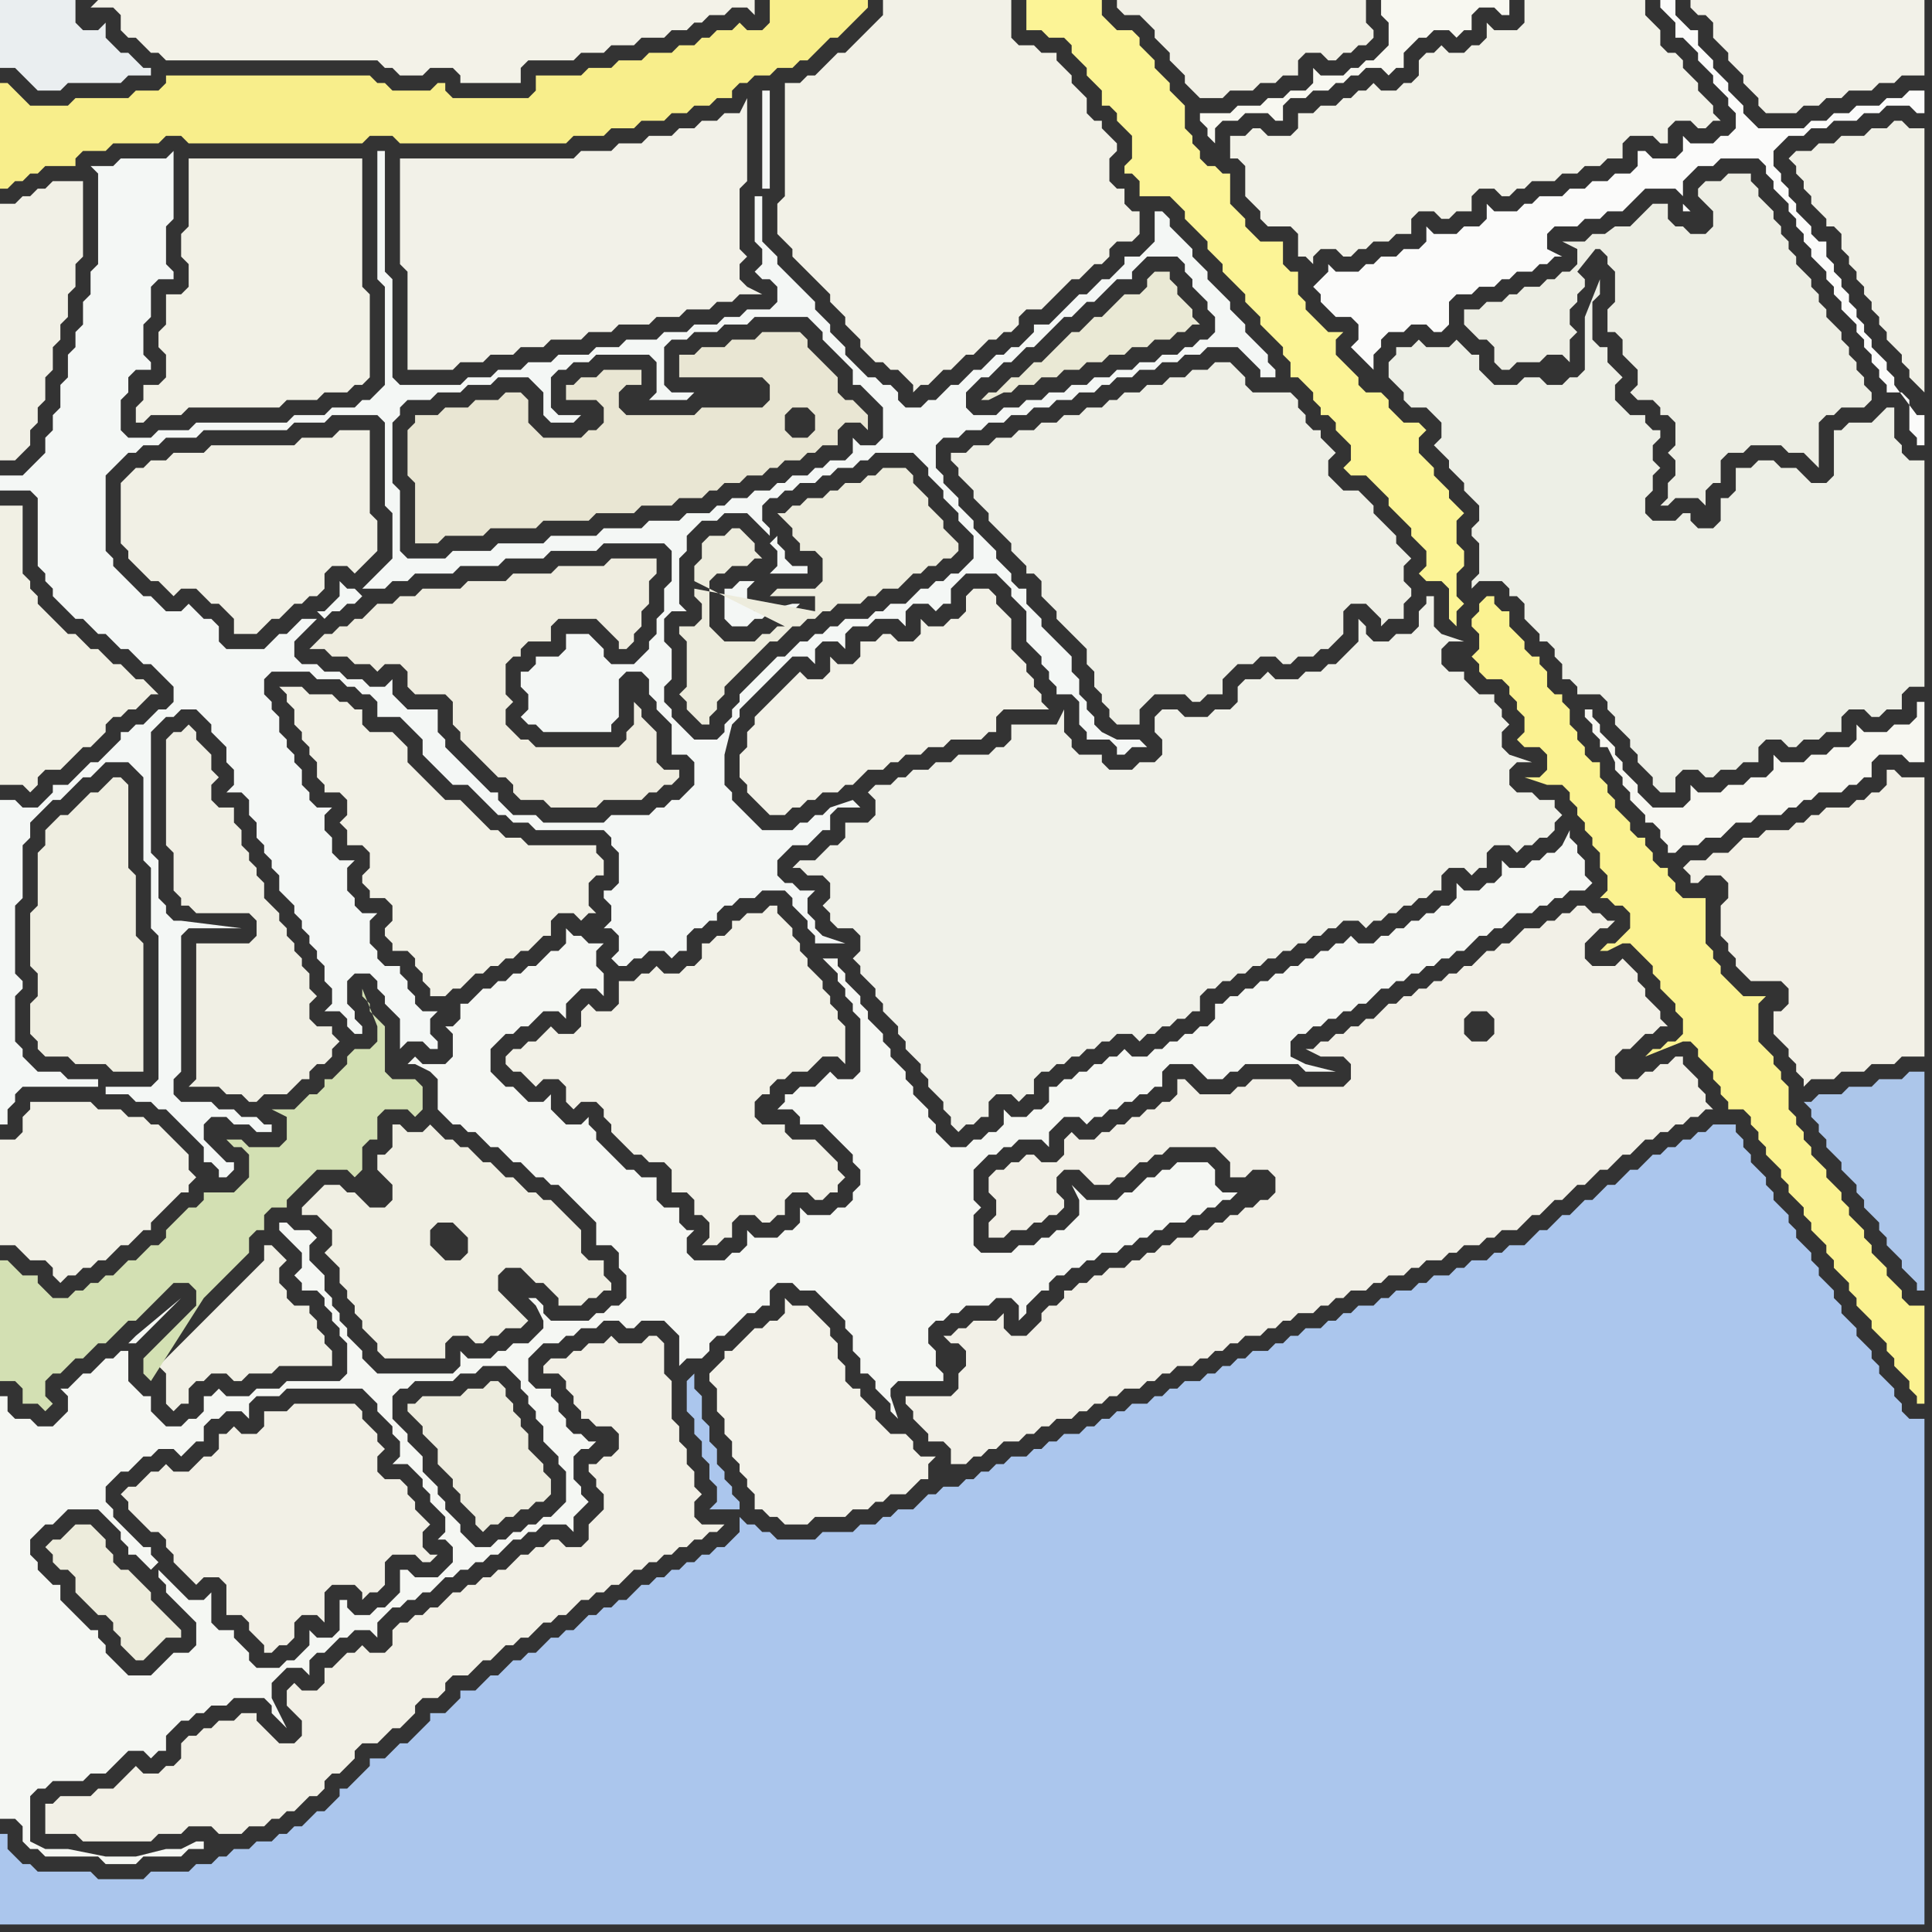 <svg width="256" height="256" xmlns="http://www.w3.org/2000/svg"><rect width="100%" height="100%" fill="#333333" stroke="none"/><script> 
var tempColor;
function hoverPath(evt){
obj = evt.target;
tempColor = obj.getAttribute("fill");
obj.setAttribute("fill","red");
//alert(tempColor);
//obj.setAttribute("stroke","red");}
function recoverPath(evt){
obj = evt.target;
obj.setAttribute("fill", tempColor);
//obj.setAttribute("stroke", tempColor);
}</script><path onmouseover="hoverPath(evt)" onmouseout="recoverPath(evt)" fill="rgb(241,240,229)" d="M  17,63l -1,1 0,8 1,1 0,1 1,1 1,1 1,1 1,0 1,1 1,1 1,-1 2,0 2,2 1,0 1,1 1,1 0,2 3,0 1,-1 1,-1 1,0 1,-1 1,-1 1,0 1,-1 1,0 1,-1 0,-2 1,-1 2,0 1,1 1,-1 0,0 1,-1 1,-1 0,-4 -1,-1 0,-11 -4,0 -1,1 -4,0 -1,1 -11,0 -1,1 -4,0 -1,1 -2,0 -1,1 -1,0 -1,1Z"/>
<path onmouseover="hoverPath(evt)" onmouseout="recoverPath(evt)" fill="rgb(237,238,228)" d="M  213,31l -2,0 -1,1 -3,0 2,1 0,2 -1,1 -1,0 -1,1 -1,0 -1,1 -2,0 -1,1 -1,0 -1,1 -2,0 -1,1 -2,0 0,2 1,1 0,0 1,1 1,0 1,1 0,2 1,1 1,0 1,-1 3,0 1,-1 2,0 1,1 0,-3 1,-1 -1,-1 0,-2 1,-1 0,-1 1,-1 0,-1 -1,-1 4,-5 -3,2 2,0 1,1 0,1 1,1 0,4 -1,1 0,3 1,0 1,1 0,2 1,1 1,1 0,2 -1,1 1,1 2,0 1,1 0,1 1,0 1,1 0,3 -1,1 1,1 0,2 -1,1 0,2 -1,1 1,0 1,-1 3,0 1,1 0,-2 1,-1 1,0 0,-3 1,-1 2,0 1,-1 4,0 1,1 2,0 1,1 1,1 0,-6 1,-1 1,0 1,-1 3,0 1,-1 0,-1 -1,-1 0,-1 -1,-1 0,-1 -1,-1 0,-1 -1,-1 0,-1 -1,-1 -1,-1 0,-1 -1,-1 0,-1 -1,-1 0,-1 -1,-1 -1,-1 0,-1 -1,-1 0,-1 -1,-1 0,-1 -1,-1 0,-1 -1,-1 -1,-1 0,-1 -1,-1 0,-1 -3,0 -1,1 -2,0 -1,1 0,1 1,1 0,0 1,1 0,2 -1,1 -2,0 -1,-1 -1,0 -1,-1 0,-2 -2,0 -1,1 -1,1 -1,1 -2,0 -4,3 3,-2Z"/>
<path onmouseover="hoverPath(evt)" onmouseout="recoverPath(evt)" fill="rgb(248,238,139)" d="M  0,17l 0,8 1,0 1,-1 1,0 1,-1 1,0 1,-1 4,0 0,-1 1,-1 3,0 1,-1 6,0 1,-1 2,0 1,1 23,0 1,-1 3,0 1,1 22,0 1,-1 4,0 1,-1 3,0 1,-1 3,0 1,-1 2,0 1,-1 2,0 1,-1 2,0 0,-1 1,-1 1,0 1,-1 2,0 1,-1 2,0 1,-1 1,0 1,-1 1,-1 1,-1 1,0 1,-1 1,-1 1,-1 1,-1 0,-1 -13,0 0,3 -1,1 -2,0 -1,-1 -1,1 -2,0 -1,1 -1,0 -1,1 -2,0 -1,1 -3,0 -1,1 -3,0 -1,1 -3,0 -1,1 -6,0 0,2 -1,1 -10,0 -1,-1 0,-1 -1,0 -1,1 -5,0 -1,-1 -1,0 -1,-1 -27,0 0,1 -1,1 -3,0 -1,1 -7,0 -1,1 -5,0 -1,-1 -1,-1 -1,-1 -1,0Z"/>
<path onmouseover="hoverPath(evt)" onmouseout="recoverPath(evt)" fill="rgb(242,240,230)" d="M  40,224l 0,0 -1,-1 -1,1 0,2 1,1 0,0 1,1 0,2 -1,1 -2,0 -1,-1 -1,-1 -1,-1 0,-1 -2,0 -1,1 -2,0 -1,1 -1,0 -1,1 -1,0 -1,1 0,2 -1,1 -1,0 -1,1 -2,0 -1,-1 -1,1 0,0 -2,2 -2,0 -1,1 -4,0 -1,1 -1,0 0,4 4,0 1,1 9,0 1,-1 3,0 1,-1 3,0 1,1 3,0 1,-1 2,0 1,-1 1,0 1,-1 1,0 1,-1 1,-1 1,0 1,-1 0,-1 1,-1 1,0 1,-1 1,-1 0,-1 1,-1 2,0 1,-1 1,-1 1,0 1,-1 1,-1 0,-1 1,-1 2,0 1,-1 0,-1 1,-1 2,0 2,-2 1,0 2,-2 1,0 1,-1 1,0 1,-1 1,-1 1,0 1,-1 1,0 1,-1 1,-1 1,0 1,-1 1,0 1,-1 1,0 1,-1 1,-1 1,0 1,-1 1,0 1,-1 1,0 1,-1 1,0 1,-1 1,0 1,-1 1,0 1,-1 -3,0 -1,-1 0,-2 1,-1 -1,-1 0,-2 -1,-1 0,-2 -1,-1 0,-2 -1,-1 0,-5 -1,-1 0,-4 -1,-1 -1,0 -1,1 -3,0 -1,-1 -1,1 -2,0 -1,1 -1,0 -1,1 -2,0 -1,1 0,1 2,0 1,1 0,1 1,1 0,1 1,1 0,1 1,0 1,1 2,0 1,1 0,2 -1,1 -1,0 -1,1 -1,0 0,1 1,1 0,1 1,1 0,2 -1,1 -1,1 0,2 -1,1 -2,0 -1,-1 -1,0 -1,1 -1,0 -1,1 -1,0 -1,1 -1,1 -1,0 -1,1 -1,0 -1,1 -1,0 -1,1 -1,0 -1,1 -1,1 -1,0 -1,1 -1,0 -1,1 -1,0 -1,1 0,2 -1,1 -2,0 -1,-1 -1,1 -1,0 -1,1 -1,1 -1,0 0,2 -1,1Z"/>
<path onmouseover="hoverPath(evt)" onmouseout="recoverPath(evt)" fill="rgb(252,244,150)" d="M  138,0l -2,0 0,4 2,0 1,1 2,0 1,1 0,1 1,1 1,1 0,1 1,1 1,1 0,2 1,0 1,1 0,1 1,1 1,1 0,3 -1,1 0,1 1,0 1,1 0,2 4,0 2,2 0,1 1,1 1,1 1,1 0,1 1,1 1,1 0,1 1,1 1,1 1,1 0,1 1,1 1,1 0,1 1,1 1,1 1,1 0,1 1,1 0,2 1,0 1,1 1,1 0,1 1,1 0,1 1,0 1,1 0,1 1,1 1,1 0,2 -1,1 1,1 2,0 1,1 1,1 1,1 0,1 1,1 1,1 1,1 0,1 1,1 1,1 0,2 -1,1 1,1 2,0 1,1 0,4 1,1 0,-2 1,-1 -1,-1 0,-3 1,-1 0,-2 -1,-1 0,-3 1,-1 -1,-1 -1,-1 0,-1 -1,-1 -1,-1 0,-1 -1,-1 -1,-1 0,-2 1,-1 -1,-1 -2,0 -1,-1 -1,-1 0,-1 -1,-1 -2,0 -1,-1 0,-1 -1,-1 -1,-1 -1,-1 0,-2 1,-1 -2,0 -1,-1 -1,-1 -1,-1 0,-1 -1,-1 0,-3 -1,0 -1,-1 0,-3 -3,0 -1,-1 -1,-1 0,-1 -1,-1 -1,-1 0,-4 -1,0 -1,-1 -1,0 -1,-1 0,-1 -1,-1 0,-1 -1,-1 0,-3 -1,-1 -1,-1 0,-1 -1,-1 -1,-1 0,-1 -1,-1 -1,-1 0,-1 -1,-1 -2,0 -1,-1 -1,-1 0,-2Z"/>
<path onmouseover="hoverPath(evt)" onmouseout="recoverPath(evt)" fill="rgb(241,240,230)" d="M  152,0l -4,0 0,1 1,1 2,0 1,1 1,1 0,1 1,1 1,1 0,1 1,1 1,1 0,1 1,1 1,1 3,0 1,-1 3,0 1,-1 2,0 1,-1 2,0 0,-2 1,-1 2,0 1,1 1,0 1,-1 1,0 1,-1 1,0 1,-1 0,-1 -1,-1 0,-3Z"/>
<path onmouseover="hoverPath(evt)" onmouseout="recoverPath(evt)" fill="rgb(251,242,145)" d="M  196,81l 0,0 -1,1 0,1 1,1 0,2 -1,1 1,1 0,1 1,1 2,0 1,1 0,1 1,1 0,1 1,1 0,2 -1,1 1,1 2,0 1,1 0,2 -1,1 -2,0 3,1 2,0 1,1 0,1 1,1 0,1 1,1 0,1 1,1 0,1 1,1 0,2 1,1 0,2 -1,1 1,0 1,1 1,0 1,1 0,2 -1,1 -1,1 -1,0 -1,1 1,0 2,-1 1,0 1,1 1,1 1,1 0,1 1,1 0,1 1,1 1,1 0,1 1,1 0,2 -1,1 -1,0 -1,1 -1,0 -1,1 5,-2 1,0 1,1 0,1 1,1 1,1 0,1 1,1 0,1 1,1 0,1 2,0 1,1 0,1 1,1 0,1 1,1 0,1 1,1 1,1 0,1 1,1 0,1 1,1 1,1 0,1 1,1 0,1 1,1 1,1 0,1 1,1 0,1 1,1 1,1 0,1 1,1 0,1 1,1 1,1 0,1 1,1 1,1 0,1 1,1 0,1 1,1 1,1 0,1 1,1 0,1 1,0 0,-13 -2,0 -1,-1 0,-1 -1,-1 -1,-1 0,-1 -1,-1 -1,-1 0,-1 -1,-1 0,-1 -1,-1 -1,-1 0,-1 -1,-1 0,-1 -1,-1 -1,-1 0,-1 -1,-1 -1,-1 0,-1 -1,-1 0,-1 -1,-1 0,-1 -1,-1 0,-3 -1,-1 0,-1 -1,-1 0,-1 -1,-1 -1,-1 0,-5 1,-1 -3,0 -1,-1 -1,-1 -1,-1 0,-1 -1,-1 0,-1 -1,-1 0,-6 -3,0 -1,-1 0,-1 -1,-1 0,-1 -1,0 -1,-1 0,-1 -1,-1 0,-1 -1,0 -1,-1 0,-1 -1,-1 -1,-1 0,-1 -1,-1 0,-1 -1,-1 0,-2 -1,0 -1,-1 0,-1 -1,-1 0,-1 -1,-1 0,-2 -1,-1 0,-1 -1,0 -1,-1 0,-2 -1,-1 0,-1 -1,0 -1,-1 0,-1 -1,-1 -1,-1 0,-2 -1,0 -1,-1 0,-1 -1,0 -1,1Z"/>
<path onmouseover="hoverPath(evt)" onmouseout="recoverPath(evt)" fill="rgb(243,242,232)" d="M  12,1l 3,0 1,1 0,2 1,1 1,0 1,1 1,1 1,0 1,1 28,0 1,1 1,0 1,1 3,0 1,-1 3,0 1,1 0,1 8,0 0,-2 1,-1 6,0 1,-1 3,0 1,-1 3,0 1,-1 3,0 1,-1 2,0 1,-1 1,0 1,-1 2,0 1,-1 2,0 1,1 0,-2 -87,0 -1,1Z"/>
<path onmouseover="hoverPath(evt)" onmouseout="recoverPath(evt)" fill="rgb(242,241,231)" d="M  108,10l -1,0 -1,1 -2,0 0,15 -1,1 0,4 1,1 0,0 1,1 0,1 1,1 1,1 1,1 1,1 1,1 0,1 1,1 1,1 0,1 1,1 1,1 0,1 1,1 1,1 1,0 1,1 1,0 1,1 1,1 0,1 1,-1 1,0 1,-1 1,-1 1,0 1,-1 1,-1 1,0 1,-1 1,-1 1,0 1,-1 1,0 1,-1 0,-1 1,-1 2,0 1,-1 1,-1 1,-1 1,-1 1,0 1,-1 1,-1 1,0 1,-1 0,-1 1,-1 2,0 1,-1 0,-3 -1,0 -1,-1 0,-2 -1,0 -1,-1 0,-3 1,-1 0,-1 -1,-1 0,0 -1,-1 0,-1 -1,0 -1,-1 0,-2 -1,-1 -1,-1 0,-1 -1,-1 -1,-1 0,-1 -2,0 -1,-1 -2,0 -1,-1 0,-5 -17,0 0,2 -1,1 -1,1 -1,1 -1,1 -1,1 -1,0 -3,3Z"/>
<path onmouseover="hoverPath(evt)" onmouseout="recoverPath(evt)" fill="rgb(243,242,233)" d="M  121,192l 0,-1 -1,-1 -2,0 -1,-1 -1,-1 0,-1 -1,-1 -1,-1 0,-1 -1,0 -1,-1 0,-2 -1,-1 0,-2 -1,-1 0,-1 -1,-1 -1,-1 -1,-1 -2,0 -1,-1 0,2 -1,1 -1,0 -1,1 -1,0 -1,1 -1,1 -1,1 -1,0 0,1 -1,1 -1,1 0,1 1,1 0,3 1,1 0,2 1,1 0,2 1,1 0,1 1,1 0,1 1,1 0,2 1,0 1,1 1,0 1,1 3,0 1,-1 4,0 1,-1 2,0 1,-1 1,0 1,-1 2,0 1,-1 1,-1 1,0 0,-2 1,-1 -2,0 -1,-1Z"/>
<path onmouseover="hoverPath(evt)" onmouseout="recoverPath(evt)" fill="rgb(242,241,232)" d="M  225,2l 1,0 1,1 0,2 1,1 1,1 0,1 1,1 1,1 0,1 1,1 1,1 0,1 1,1 4,0 1,-1 2,0 1,-1 2,0 1,-1 3,0 1,-1 2,0 1,-1 3,0 0,-10 -31,0 0,1 1,1Z"/>
<path onmouseover="hoverPath(evt)" onmouseout="recoverPath(evt)" fill="rgb(172,198,234)" d="M  240,146l -1,0 1,1 0,1 1,1 0,1 1,1 0,1 1,1 1,1 0,1 1,1 1,1 0,1 1,1 0,1 1,1 1,1 0,1 1,1 0,1 1,1 1,1 0,1 1,1 1,1 0,1 1,0 0,-29 -2,0 -1,1 -3,0 -1,1 -3,0 -1,1 -3,0 -1,1Z"/>
<path onmouseover="hoverPath(evt)" onmouseout="recoverPath(evt)" fill="rgb(241,240,230)" d="M  2,27l -2,0 0,34 2,0 1,-1 0,0 1,-1 0,-2 1,-1 0,-2 1,-1 0,-3 1,-1 0,-3 1,-1 0,-2 1,-1 0,-3 1,-1 0,-3 1,-1 0,-10 -4,0 -1,1 -1,0 -1,1 -1,0 -1,1Z"/>
<path onmouseover="hoverPath(evt)" onmouseout="recoverPath(evt)" fill="rgb(237,236,222)" d="M  56,185l 0,0 -1,1 -1,0 0,1 1,1 0,0 1,1 0,1 1,1 1,1 0,2 1,1 1,1 0,1 1,1 0,1 1,1 1,1 0,1 1,1 1,-1 1,0 1,-1 1,0 1,-1 1,0 1,-1 1,0 1,-1 0,-2 -1,-1 0,-1 -1,-1 -1,-1 0,-2 -1,-1 0,-1 -1,-1 0,-1 -1,-1 0,-1 -1,-1 -1,0 -1,1 -2,0 -1,1Z"/>
<path onmouseover="hoverPath(evt)" onmouseout="recoverPath(evt)" fill="rgb(242,241,231)" d="M  71,138l -1,0 -1,1 -1,0 -1,1 0,1 1,1 1,0 1,1 1,1 1,-1 2,0 1,1 0,2 1,1 1,-1 2,0 1,1 0,1 1,1 0,1 1,1 1,1 1,1 1,0 1,1 2,0 1,1 0,3 2,0 1,1 0,2 1,0 1,1 0,2 -1,1 2,0 1,-1 1,0 0,-2 1,-1 2,0 1,1 1,0 1,-1 1,0 0,-2 1,-1 2,0 1,1 1,0 1,-1 1,0 0,-1 1,-1 -1,-1 0,-1 -1,-1 -1,-1 -1,-1 -3,0 -1,-1 0,-1 -3,0 -1,-1 0,-2 1,-1 1,0 0,-1 1,-1 1,0 1,-1 2,0 1,-1 1,-1 2,0 1,1 0,-5 -1,-1 0,-1 -1,-1 0,-1 -1,-1 0,-1 -1,-1 -1,-1 0,-1 -1,-1 0,-1 -1,-1 0,-1 -1,-1 -1,-1 0,-1 -1,0 -1,1 -2,0 -1,1 -1,0 0,1 -1,1 -1,0 -1,1 -1,0 0,2 -1,1 -1,0 -1,1 -2,0 -1,-1 -1,1 -1,0 -1,1 -2,0 0,3 -1,1 -2,0 -1,-1 -1,1 0,2 -1,1 -2,0 -1,-1 -1,1 -1,1Z"/>
<path onmouseover="hoverPath(evt)" onmouseout="recoverPath(evt)" fill="rgb(242,241,231)" d="M  107,90l 0,0 -1,-1 -1,1 -1,1 -4,4 0,1 -1,1 0,2 -1,1 0,3 1,1 0,1 1,1 1,1 1,1 2,0 1,-1 1,0 1,-1 1,0 1,-1 2,0 1,-1 1,0 1,-1 1,-1 2,0 1,-1 1,0 1,-1 2,0 1,-1 2,0 1,-1 4,0 1,-1 1,0 0,-2 1,-1 6,0 -1,-1 0,-1 -1,-1 0,-1 -1,-1 0,-1 -1,-1 -1,-1 0,-4 -1,-1 -1,-1 0,-1 -1,-1 -2,0 -1,1 0,2 -1,1 -1,0 -1,1 -2,0 -1,-1 0,2 -1,1 -2,0 -1,-1 -1,0 -1,1 -2,0 0,2 -1,1 -2,0 -1,-1 0,2 -1,1Z"/>
<path onmouseover="hoverPath(evt)" onmouseout="recoverPath(evt)" fill="rgb(240,241,233)" d="M  108,114l -2,0 -1,1 1,0 1,1 2,0 1,1 0,2 -1,1 1,1 0,1 1,1 2,0 1,1 0,2 -1,1 1,1 0,1 1,1 1,1 0,1 1,1 0,1 1,1 1,1 0,1 1,1 0,1 1,1 1,1 0,1 1,1 0,1 1,1 1,1 0,1 1,1 0,1 1,1 1,-1 1,0 1,-1 1,0 0,-2 1,-1 2,0 1,1 1,-1 1,0 0,-2 1,-1 1,0 1,-1 1,0 1,-1 1,0 1,-1 1,0 1,-1 1,0 1,-1 2,0 1,1 1,-1 1,0 1,-1 1,0 1,-1 1,0 1,-1 1,0 0,-2 1,-1 1,0 1,-1 1,0 1,-1 1,0 1,-1 1,0 1,-1 1,0 1,-1 1,0 1,-1 1,0 1,-1 1,0 1,-1 1,0 1,-1 2,0 1,1 1,-1 1,0 1,-1 1,0 1,-1 1,0 1,-1 1,0 1,-1 1,0 0,-2 1,-1 2,0 1,1 1,-1 1,0 0,-2 1,-1 2,0 1,1 1,-1 1,0 1,-1 1,0 1,-1 0,-1 1,-1 -1,-1 0,-1 -2,0 -1,-1 -2,0 -1,-1 0,-2 1,-1 2,0 -3,-1 0,0 -1,-1 0,-2 1,-1 -1,-1 0,-1 -1,-1 0,-1 -2,0 -1,-1 -1,-1 0,-1 -2,0 -1,-1 0,-2 1,-1 2,0 -3,-1 0,0 -1,-1 0,-4 -1,0 0,1 -1,1 0,2 -1,1 -2,0 -1,1 -2,0 -1,-1 0,-1 -1,-1 0,3 -3,3 -1,0 -1,1 -2,0 -1,1 -3,0 -1,-1 -1,1 -2,0 -1,1 0,2 -1,1 -2,0 -1,1 -3,0 -1,-1 -2,0 -1,1 0,2 1,1 0,2 -1,1 -2,0 -1,1 -3,0 -1,-1 0,-1 -3,0 -1,-1 0,-1 -1,-1 0,-3 -1,2 -6,0 0,2 -1,1 -1,0 -1,1 -4,0 -1,1 -2,0 -1,1 -2,0 -1,1 -1,0 -1,1 -2,0 -1,1 1,1 0,2 -1,1 -3,0 0,2 -1,1 -1,0 -1,1 -1,1Z"/>
<path onmouseover="hoverPath(evt)" onmouseout="recoverPath(evt)" fill="rgb(242,240,231)" d="M  121,187l 0,1 1,1 1,1 0,1 2,0 1,1 0,2 2,0 1,-1 1,0 1,-1 1,0 1,-1 2,0 1,-1 1,0 1,-1 1,0 1,-1 2,0 1,-1 1,0 1,-1 1,0 1,-1 1,0 1,-1 2,0 1,-1 1,0 1,-1 1,0 1,-1 2,0 1,-1 1,0 1,-1 1,0 1,-1 1,0 1,-1 2,0 1,-1 1,0 1,-1 1,0 1,-1 2,0 1,-1 1,0 1,-1 1,0 1,-1 2,0 1,-1 1,0 1,-1 2,0 1,-1 1,0 1,-1 2,0 1,-1 1,0 1,-1 2,0 1,-1 1,0 1,-1 2,0 1,-1 1,-1 1,0 1,-1 1,-1 1,0 1,-1 1,-1 1,0 1,-1 1,-1 1,0 1,-1 1,-1 1,0 1,-1 1,-1 1,0 1,-1 1,0 1,-1 1,0 1,-1 1,0 1,-1 1,0 -1,-1 0,-1 -1,-1 0,-1 -1,-1 -1,-1 0,-1 -1,0 -1,1 -1,0 -1,1 -1,0 -1,1 -2,0 -1,-1 0,-2 1,-1 1,0 1,-1 1,-1 1,0 1,-1 1,0 -1,-1 0,-1 -1,-1 -1,-1 0,-1 -1,-1 0,-1 -1,-1 -1,-1 -1,1 -3,0 -1,-1 0,-2 2,-2 1,0 1,-1 -1,0 -1,-1 -1,0 -1,-1 -1,0 -1,1 -1,0 -1,1 -1,0 -1,1 -2,0 -2,2 -1,0 -1,1 -1,0 -1,1 -1,1 -1,0 -1,1 -1,0 -1,1 -1,0 -1,1 -1,0 -1,1 -1,0 -1,1 -1,0 -1,1 -1,1 -1,0 -1,1 -1,0 -1,1 -1,0 -1,1 -1,0 -1,1 -1,0 2,1 3,0 1,1 0,2 -1,1 -6,0 -1,-1 -5,0 -1,1 -1,0 -1,1 -4,0 -1,-1 -1,-1 -1,0 0,2 -1,1 -1,0 -1,1 -1,0 -1,1 -1,0 -1,1 -1,0 -1,1 -1,0 -1,1 -2,0 -1,-1 -1,1 0,2 -1,1 -2,0 -1,-1 -1,0 -1,1 -1,0 -1,1 -1,0 -1,1 0,2 1,1 0,2 -1,1 0,2 2,0 1,-1 2,0 1,-1 1,0 1,-1 1,0 1,-1 0,-1 -1,-1 0,-2 1,-1 2,0 1,1 1,1 2,0 1,-1 1,0 1,-1 1,-1 1,0 1,-1 1,0 1,-1 6,0 1,1 1,1 0,2 2,0 1,-1 2,0 1,1 0,2 -1,1 -1,0 -1,1 -1,0 -1,1 -1,0 -1,1 -1,0 -1,1 -1,0 -1,1 -2,0 -1,1 -1,0 -1,1 -1,0 -1,1 -1,0 -1,1 -2,0 -1,1 -1,0 -1,1 -1,0 -1,1 -1,0 0,1 -1,1 -1,0 -1,1 0,1 -1,1 -1,1 -2,0 -1,-1 0,-2 -1,1 -3,0 -1,1 -1,0 -1,1 -1,0 1,1 1,0 1,1 0,2 -1,1 0,2 -1,1 -6,0 0,1 1,1 5,8 0,0 -5,-8 74,-53 2,0 1,1 0,2 -1,1 -2,0 -1,-1 0,-2 1,-1 -74,53Z"/>
<path onmouseover="hoverPath(evt)" onmouseout="recoverPath(evt)" fill="rgb(242,242,232)" d="M  168,18l -1,-1 -1,0 -1,1 -2,0 0,3 1,0 1,1 0,4 1,1 1,1 0,1 1,1 3,0 1,1 0,3 1,0 1,1 0,-1 1,-1 2,0 1,1 1,0 1,-1 1,0 1,-1 2,0 1,-1 2,0 0,-2 1,-1 2,0 1,1 1,0 1,-1 2,0 0,-2 1,-1 2,0 1,1 1,0 1,-1 1,0 1,-1 3,0 1,-1 2,0 1,-1 2,0 1,-1 2,0 0,-2 1,-1 3,0 1,1 1,0 0,-2 1,-1 2,0 1,1 1,0 1,-1 1,0 -1,-1 0,-1 -1,-1 -1,-1 0,-1 -1,-1 -1,-1 0,-1 -1,-1 -1,0 -1,-1 0,-2 -1,-1 -1,-1 0,-2 -16,0 0,3 -1,1 -3,0 -1,-1 0,2 -1,1 -1,0 -1,1 -2,0 -1,-1 -1,1 -1,0 -1,1 0,2 -1,1 -1,0 -1,1 -2,0 -1,-1 -1,1 -1,0 -1,1 -1,0 -1,1 -2,0 -1,1 -2,0 0,2 -1,1Z"/>
<path onmouseover="hoverPath(evt)" onmouseout="recoverPath(evt)" fill="rgb(245,247,243)" d="M  0,236l 0,5 2,0 1,1 0,2 1,1 1,0 1,1 7,0 1,1 4,0 1,-1 5,0 1,-1 2,0 0,-1 -1,0 -2,1 -2,0 -4,1 -4,0 -5,-1 -3,0 -2,-1 0,-6 1,-1 1,0 1,-1 4,0 1,-1 2,0 1,-1 1,-1 1,-1 2,0 1,1 1,-1 1,0 0,-2 1,-1 1,-1 1,0 1,-1 1,0 1,-1 2,0 1,-1 4,0 1,1 0,1 1,1 1,1 -2,-4 0,-2 1,-1 1,-1 2,0 1,1 0,-2 1,-1 1,0 1,-1 1,-1 1,0 1,-1 2,0 1,1 0,-2 1,-1 1,-1 1,0 1,-1 1,0 1,-1 1,0 1,-1 1,-1 1,0 1,-1 1,0 1,-1 1,0 1,-1 1,0 1,-1 1,-1 1,0 1,-1 1,0 1,-1 3,0 1,1 0,-2 1,-1 1,-1 -1,-1 0,-1 -1,-1 0,-3 1,-1 1,0 1,-1 -1,0 -1,-1 -1,0 -1,-1 0,-1 -1,-1 0,-1 -1,-1 0,-1 -2,0 -1,-1 0,-3 1,-1 1,-1 2,0 1,-1 1,0 1,-1 2,0 1,-1 2,0 1,1 1,0 1,-1 3,0 1,1 1,1 0,4 1,-1 2,0 1,-1 0,-1 1,-1 1,0 1,-1 1,-1 1,-1 1,0 1,-1 1,0 0,-2 1,-1 2,0 1,1 2,0 1,1 1,1 1,1 1,1 0,1 1,1 0,2 1,1 0,2 1,0 1,1 0,1 1,1 1,1 0,1 1,1 -1,-3 0,-1 1,-1 6,0 0,-1 -1,-1 0,-2 -1,-1 0,-2 1,-1 1,0 1,-1 1,0 1,-1 3,0 1,-1 2,0 1,1 0,2 1,-1 0,-1 1,-1 1,-1 1,0 0,-1 1,-1 1,0 1,-1 1,0 1,-1 1,0 1,-1 2,0 1,-1 1,0 1,-1 1,0 1,-1 1,0 1,-1 2,0 1,-1 1,0 1,-1 1,0 1,-1 1,0 1,-1 -2,0 -1,-1 0,-2 -1,-1 -4,0 -1,1 -1,0 -1,1 -1,0 -1,1 -1,1 -1,0 -1,1 -4,0 -1,-1 -1,-1 1,2 0,2 -1,1 -1,1 -1,0 -1,1 -1,0 -1,1 -2,0 -1,1 -4,0 -1,-1 0,-4 1,-1 -1,-1 0,-4 1,-1 1,-1 1,0 1,-1 1,0 1,-1 3,0 1,1 0,-2 1,-1 1,-1 2,0 1,1 1,-1 1,0 1,-1 1,0 1,-1 1,0 1,-1 1,0 1,-1 1,0 0,-2 1,-1 3,0 1,1 1,1 2,0 1,-1 1,0 1,-1 7,0 1,1 4,0 -4,-1 0,0 -2,-1 0,-2 1,-1 1,0 1,-1 1,0 1,-1 1,0 1,-1 1,0 1,-1 1,0 1,-1 1,-1 1,0 1,-1 1,0 1,-1 1,0 1,-1 1,0 1,-1 1,0 1,-1 1,0 1,-1 1,-1 1,0 1,-1 1,0 1,-1 1,-1 2,0 1,-1 1,0 1,-1 1,0 1,-1 2,0 1,-1 -1,-1 0,-2 -1,-1 0,-1 -1,-1 0,-1 -1,2 0,0 -1,1 -1,0 -1,1 -1,0 -1,1 -2,0 -1,-1 0,2 -1,1 -1,0 -1,1 -2,0 -1,-1 0,2 -1,1 -1,0 -1,1 -1,0 -1,1 -1,0 -1,1 -1,0 -1,1 -1,0 -1,1 -2,0 -1,-1 -1,1 -1,0 -1,1 -1,0 -1,1 -1,0 -1,1 -1,0 -1,1 -1,0 -1,1 -1,0 -1,1 -1,0 -1,1 -1,0 -1,1 -1,0 0,2 -1,1 -1,0 -1,1 -1,0 -1,1 -1,0 -1,1 -1,0 -1,1 -2,0 -1,-1 -1,1 -1,0 -1,1 -1,0 -1,1 -1,0 -1,1 -1,0 -1,1 -1,0 0,2 -1,1 -1,0 -1,1 -2,0 -1,-1 0,2 -1,1 -1,0 -1,1 -1,0 -1,1 -2,0 -1,-1 -1,-1 0,-1 -1,-1 0,-1 -1,-1 -1,-1 0,-1 -1,-1 0,-1 -1,-1 -1,-1 0,-1 -1,-1 0,-1 -1,-1 -1,-1 0,-1 -1,-1 0,-1 -1,-1 -1,-1 0,-1 -1,-1 0,-1 -2,0 1,1 0,0 1,1 0,1 1,1 0,1 1,1 0,1 1,1 0,7 -1,1 -2,0 -1,-1 -1,1 -1,1 -2,0 -1,1 -1,0 0,1 -1,1 2,0 1,1 0,1 3,0 1,1 1,1 1,1 1,1 0,1 1,1 0,2 -1,1 0,1 -1,1 -1,0 -1,1 -3,0 -1,-1 0,2 -1,1 -1,0 -1,1 -3,0 -1,-1 0,2 -1,1 -1,0 -1,1 -4,0 -1,-1 0,-2 1,-1 -1,0 -1,-1 0,-2 -2,0 -1,-1 0,-3 -2,0 -1,-1 -1,0 -1,-1 -1,-1 -1,-1 -1,-1 0,-1 -1,-1 0,-1 -1,1 -2,0 -1,-1 -1,-1 0,-2 -1,1 -2,0 -1,-1 -1,-1 -1,0 -1,-1 -1,-1 0,-3 1,-1 1,-1 1,0 1,-1 1,0 1,-1 1,-1 2,0 1,1 0,-2 1,-1 1,-1 2,0 1,1 0,-3 -1,-1 0,-2 1,-1 -2,0 -1,-1 -1,0 -1,-1 0,2 -1,1 -1,0 -1,1 -1,1 -1,0 -1,1 -1,0 -1,1 -1,0 -1,1 -1,0 -1,1 -1,1 -1,0 0,2 -1,1 -1,0 1,1 0,3 -1,1 -3,0 -1,-1 -1,1 1,0 2,1 0,0 1,1 0,4 1,1 1,1 1,0 1,1 1,0 1,1 1,1 1,0 1,1 1,1 1,0 1,1 1,1 1,0 1,1 1,0 1,1 1,1 1,1 1,1 1,1 0,3 2,0 1,1 0,2 1,1 0,3 -1,1 -1,0 -1,1 -1,0 -1,1 -5,0 -1,-1 0,-1 -1,-1 -1,0 -1,-1 -1,-1 3,3 1,2 0,1 -1,1 -1,1 -2,0 -1,1 -1,0 -1,1 -3,0 -1,-1 0,2 -1,1 -10,0 -1,-1 -1,-1 0,-1 -1,-1 -1,-1 0,-1 -1,-1 0,-1 -1,-1 0,-1 -1,-1 0,-2 -1,-1 -1,-1 0,-2 1,-1 -1,-1 -2,0 -1,-1 -1,0 0,1 1,1 0,0 1,1 1,1 0,2 -1,1 1,1 0,1 2,0 1,1 0,1 1,1 0,1 1,1 0,1 1,1 0,4 -1,1 -7,0 -1,1 -3,0 -1,1 -3,0 -1,-1 -1,1 -1,0 0,2 -1,1 -1,0 -1,1 -2,0 -1,-1 -1,-1 0,-2 -1,0 -1,-1 -1,-1 0,-4 -1,0 -1,1 -1,0 -1,1 -1,1 -1,0 -1,1 -1,1 -1,0 1,1 0,2 -1,1 -1,1 -2,0 -1,-1 -2,0 -1,-1 0,-2 -1,0 0,51 17,-58 1,0 1,-1 2,-2 1,-1 1,-1 1,-1 -6,5 -1,1 -17,58 27,-47 1,-1 1,0 1,-1 2,0 1,1 0,-2 1,-1 3,0 1,-1 10,0 1,1 1,1 0,1 1,1 1,1 0,1 1,1 0,2 -1,1 2,0 1,1 1,1 0,1 1,1 0,1 1,1 1,1 0,2 -1,1 1,0 1,1 0,2 -1,1 -1,1 -3,0 -1,-1 -1,0 0,3 -1,1 -1,1 -1,0 -1,1 -2,0 -1,-1 0,-1 -1,0 0,4 -1,1 -2,0 -1,-1 0,2 -1,1 -1,1 -1,0 -1,1 -3,0 -1,-1 0,-1 -1,-1 -1,-1 0,-1 -2,0 -1,-1 0,-4 -1,1 -2,0 -1,-1 -1,-1 -2,-2 0,1 1,1 0,1 1,1 1,1 1,1 1,1 0,3 -1,1 -2,0 -1,1 -1,1 -1,1 -3,0 -1,-1 -1,-1 -1,-1 0,-1 -1,-1 0,-1 -1,0 -1,-1 -1,-1 -1,-1 -1,-1 0,-2 -1,0 -1,-1 -1,-1 0,-1 -1,-1 0,-2 1,-1 1,-1 1,0 1,-1 1,-1 4,0 1,1 1,1 1,1 0,1 1,1 0,1 1,0 1,1 1,1 1,-1 -1,-1 0,-1 -1,0 -1,-1 -1,-1 -1,-1 -1,-1 0,-1 -1,-1 0,-2 1,-1 1,-1 1,0 1,-1 1,-1 1,0 1,-1 2,0 1,1 1,-1 0,0 1,-1 1,0 0,-2 -27,47 60,-35 -1,-1 0,-1 -1,-1 0,-1 -1,-1 -1,-1 0,-2 -1,-1 -1,-1 0,-1 -1,-1 -1,-1 0,-3 1,-1 1,0 1,-1 5,0 1,-1 2,0 1,-1 3,0 1,1 1,1 0,1 1,1 0,1 1,1 0,1 1,1 0,2 1,1 1,1 0,1 1,1 0,4 -1,1 -1,1 -1,0 -1,1 -1,0 -1,1 -1,0 -1,1 -1,0 -1,1 -2,0 -1,-1 -1,-1 0,-1 -1,-1 -60,35Z"/>
<path onmouseover="hoverPath(evt)" onmouseout="recoverPath(evt)" fill="rgb(242,241,231)" d="M  26,156l 0,0 -1,-1 0,-2 -2,-2 -1,-1 -1,-1 -1,0 -1,-1 -2,0 -1,-1 -3,0 -1,-1 -8,0 0,1 -1,1 0,2 -1,1 -2,0 0,14 2,0 2,2 2,0 1,1 0,1 1,1 1,-1 1,0 1,-1 1,0 1,-1 1,0 1,-1 1,-1 1,0 2,-2 1,0 0,-1 1,-1 1,-1 2,-2 1,0 0,-1 1,-1Z"/>
<path onmouseover="hoverPath(evt)" onmouseout="recoverPath(evt)" fill="rgb(241,240,229)" d="M  30,172l -4,4 -1,1 -2,2 -1,1 -1,1 1,1 0,4 1,1 1,-1 1,0 0,-2 1,-1 1,0 1,-1 2,0 1,1 1,0 1,-1 3,0 1,-1 7,0 0,-2 -1,-1 0,-1 -1,-1 0,-1 -1,-1 0,-1 -2,0 -1,-1 0,-1 -1,-1 0,-2 1,-1 -1,-1 -1,-1 -1,0 0,2 -1,1 -1,1 -3,3Z"/>
<path onmouseover="hoverPath(evt)" onmouseout="recoverPath(evt)" fill="rgb(244,247,245)" d="M  86,108l -5,0 -1,1 -8,0 -1,-1 -3,0 -1,-1 -1,-1 0,-1 -1,0 -1,-1 -1,-1 -1,-1 -1,-1 -1,-1 -1,-1 0,-1 -1,-1 0,-3 -4,0 -1,-1 -1,-1 0,-2 -1,1 -2,0 -1,-1 -2,0 -1,-1 -2,0 -1,-1 -2,0 -1,-1 0,-2 1,-1 1,-1 1,-1 -2,0 -1,1 -1,1 -1,0 -1,1 -1,1 -5,0 -1,-1 0,-2 -1,-1 -1,0 -1,-1 -1,-1 -1,1 -2,0 -1,-1 -1,-1 -1,0 -1,-1 -1,-1 -1,-1 -1,-1 0,-1 -1,-1 0,-10 1,-1 1,-1 1,-1 1,0 1,-1 2,0 1,-1 4,0 1,-1 11,0 1,-1 4,0 1,-1 6,0 1,1 0,11 1,1 0,6 -1,1 -1,1 -1,1 -1,1 3,0 1,-1 2,0 1,-1 5,0 1,-1 5,0 1,-1 5,0 1,-1 6,0 1,-1 8,0 1,1 0,4 -1,1 0,3 -1,1 0,2 -1,1 0,1 -1,1 -1,1 -3,0 -1,-1 0,-1 -1,-1 -1,-1 -3,0 0,2 -1,1 -3,0 0,1 -1,1 -1,0 0,2 1,1 0,2 -1,1 1,1 1,0 1,1 9,0 0,-1 1,-1 0,-5 1,-1 2,0 1,1 0,2 1,1 0,1 1,1 1,1 0,4 2,0 1,1 0,3 -1,1 -1,1 -1,0 -1,1 -1,0 -1,1 4,-12 -1,-1 0,-1 -1,-1 0,-2 1,-1 0,-4 -1,-1 0,-3 1,-1 2,0 -1,-1 0,-6 1,-1 0,-2 1,-1 1,-1 2,0 1,-1 3,0 1,1 1,1 1,1 0,-1 -1,-1 0,-2 1,-1 1,0 1,-1 1,0 1,-1 2,0 1,-1 1,0 1,-1 2,0 1,-1 1,0 1,-1 5,0 1,1 1,1 0,1 1,1 1,1 0,1 1,1 1,1 0,1 1,1 1,1 0,3 -1,1 -1,1 -1,0 -1,1 -1,0 -1,1 -1,0 -1,1 -1,1 -2,0 -1,1 -1,0 -1,1 -3,0 -1,1 -1,0 -1,1 -1,0 -1,1 -1,0 -1,1 -1,1 -1,0 -1,1 -1,1 -1,1 -1,1 -1,1 0,1 -1,1 0,1 -1,1 0,1 -1,1 -3,0 -1,-1 -1,-1 -4,12 11,-12 0,0 1,-1 0,-1 1,-1 3,-3 1,-1 1,-1 1,-1 2,0 1,1 0,-2 1,-1 2,0 1,1 0,-2 1,-1 2,0 1,-1 3,0 1,1 0,-2 1,-1 2,0 1,1 1,-1 1,0 0,-2 1,-1 1,-1 4,0 1,1 1,1 0,1 1,1 1,1 0,4 1,1 1,1 0,1 1,1 0,1 1,1 0,1 2,0 1,1 0,3 1,1 0,1 3,0 1,1 0,1 1,0 1,-1 2,0 -1,-1 -3,0 -2,-1 -1,-1 0,-1 -1,-1 0,-1 -1,-1 0,-2 -1,-1 0,-2 -1,-1 -1,-1 -1,-1 -1,-1 0,-1 -1,-1 -1,-1 0,-2 -1,0 -1,-1 0,-1 -1,-1 -1,-1 0,-1 -1,-1 -1,-1 -1,-1 0,-1 -1,-1 -1,-1 0,-1 -1,-1 -1,-1 0,-1 -1,-1 0,-3 1,-1 2,0 1,-1 2,0 1,-1 2,0 1,-1 2,0 1,-1 2,0 1,-1 2,0 1,-1 2,0 1,-1 1,0 1,-1 2,0 1,-1 2,0 1,-1 2,0 1,-1 2,0 1,-1 4,0 1,1 1,1 1,1 0,1 2,0 0,-1 -1,-1 0,-1 -1,-1 -1,-1 -1,-1 0,-1 -1,-1 -1,-1 0,-1 -1,-1 -1,-1 -1,-1 0,-1 -1,-1 -1,-1 0,-1 -1,-1 -1,-1 -1,-1 0,-1 -1,-1 -1,0 0,4 -1,1 -1,1 -2,0 0,1 -1,1 -1,1 -1,0 -1,1 -1,1 -1,0 -1,1 -3,3 -2,0 0,1 -1,1 -1,1 -1,0 -1,1 -1,0 -1,1 -1,1 -1,0 -1,1 -1,1 -1,0 -1,1 -1,1 -1,0 -1,1 -2,0 -1,-1 0,-1 -1,-1 -1,0 -1,-1 -1,0 -1,-1 -1,-1 -1,-1 0,-1 -1,-1 -1,-1 0,-1 -1,-1 -1,-1 0,-1 -1,-1 -1,-1 -3,-3 0,-1 -1,-1 -1,-1 0,-6 -1,0 0,6 1,1 0,2 -1,1 1,1 1,0 1,1 0,2 -1,1 -3,0 -1,1 -2,0 -1,1 -3,0 -1,1 -3,0 -1,1 -4,0 -1,1 -3,0 -1,1 -4,0 -1,1 -3,0 -1,1 -3,0 -1,1 -3,0 -1,1 -8,0 -1,-1 0,-13 -1,-1 0,-16 -1,0 0,17 1,1 0,13 -1,1 -1,1 -1,0 -1,1 -3,0 -1,1 -4,0 -1,1 -12,0 -1,1 -4,0 -1,1 -3,0 -1,-1 0,-4 1,-1 0,-2 1,-1 2,0 0,-1 -1,-1 0,-4 1,-1 0,-4 1,-1 2,0 0,-1 -1,-1 0,-5 1,-1 0,-9 -1,1 -6,0 -1,1 -3,0 1,1 0,12 -1,1 0,3 -1,1 0,3 -1,1 0,2 -1,1 0,3 -1,1 0,3 -1,1 0,2 -1,1 0,2 -1,1 -1,1 -1,1 -3,0 0,2 4,0 1,1 0,9 1,1 0,1 1,1 0,1 1,1 1,1 1,1 1,0 1,1 1,1 1,0 1,1 1,1 1,0 1,1 1,1 1,0 1,1 1,1 1,1 0,2 -1,1 -1,0 -1,1 -1,1 -1,0 -1,1 -1,0 0,1 -1,1 -1,1 -1,1 -1,0 -3,3 -2,0 0,1 -1,1 -1,1 -2,0 -1,-1 -2,0 0,43 1,0 0,-2 1,-1 0,-1 1,-1 10,0 0,-1 -4,0 -1,-1 -3,0 -1,-1 -1,-1 0,-1 -1,-1 0,-6 1,-1 0,-1 -1,-1 0,-9 1,-1 0,-7 1,-1 0,-2 1,-1 1,-1 1,-1 1,0 1,-1 0,0 1,-1 1,-1 1,0 1,-1 1,-1 3,0 1,1 1,1 0,11 1,1 0,8 1,1 0,19 -1,1 -6,0 0,1 3,0 1,1 2,0 1,1 1,0 1,1 2,2 1,1 1,1 0,2 1,0 1,1 0,1 1,0 1,-1 0,-1 -1,0 -1,-1 -1,-1 -1,-1 0,-2 1,-1 2,0 1,1 2,0 1,1 2,0 0,-1 -1,0 -1,-1 -2,0 -1,-1 -2,0 -1,-1 -4,0 -1,-1 0,-2 1,-1 0,-18 1,-1 7,0 -8,-1 -1,0 -1,-1 0,-1 -1,-1 0,-5 -1,-1 0,-16 1,-1 1,-1 1,0 1,-1 2,0 1,1 1,1 0,1 1,1 1,1 0,2 1,1 0,2 -1,1 2,0 1,1 0,2 1,1 0,2 1,1 0,1 1,1 0,1 1,1 0,2 1,1 1,1 0,1 1,1 0,1 1,1 0,1 1,1 0,1 1,1 0,2 1,1 0,2 -1,1 2,0 1,1 0,1 1,1 1,0 0,-1 -1,-1 0,-1 -1,-1 0,-3 1,-1 2,0 1,1 0,1 1,1 0,1 1,1 1,1 0,4 1,-1 2,0 1,1 1,0 0,-1 -1,-1 0,-2 1,-1 -2,0 -1,-1 0,-1 -1,-1 0,-1 -1,-1 0,-1 -2,0 -1,-1 0,-1 -1,-1 0,-3 1,-1 -2,0 -1,-1 0,-1 -1,-1 0,-3 1,-1 -2,0 -1,-1 0,-2 -1,-1 0,-2 1,-1 -2,0 -1,-1 0,-1 -1,-1 0,-2 -1,-1 0,-1 -1,-1 0,-1 -1,-1 0,-2 -1,-1 0,-1 -1,-1 0,-2 1,-1 5,0 1,1 3,0 1,1 1,0 1,1 1,0 1,1 0,2 3,0 1,1 1,1 1,1 0,2 1,1 1,1 1,1 1,1 2,0 1,1 1,1 1,1 1,1 1,0 1,1 2,0 1,1 9,0 1,1 0,1 1,1 0,4 -1,1 -1,0 0,1 1,1 0,2 -1,1 1,0 1,1 0,2 -1,1 1,1 1,0 1,-1 1,0 1,-1 2,0 1,1 1,-1 1,0 0,-2 1,-1 1,0 1,-1 1,0 0,-1 1,-1 1,0 1,-1 2,0 1,-1 3,0 1,1 0,1 1,1 1,1 0,1 1,1 0,1 4,0 -3,-1 0,0 -1,-1 0,-1 -1,-1 0,-2 1,-1 -2,0 -1,-1 -1,0 -1,-1 0,-2 1,-1 1,-1 2,0 1,-1 1,-1 1,0 0,-2 1,-1 3,0 -1,-1 -3,1 -1,1 -1,0 -1,1 -1,0 -1,1 -4,0 -1,-1 -1,-1 -1,-1 -1,-1 0,-1 -1,-1 0,-4 1,-4 -11,12 -28,-56 3,0 1,-1 3,0 1,-1 4,0 1,1 1,1 0,3 1,1 3,0 1,-1 -3,0 -1,-1 0,-4 1,-1 1,0 1,-1 2,0 1,-1 7,0 1,1 0,4 -1,1 5,0 1,-1 -3,0 -1,-1 0,-5 1,-1 2,0 1,-1 3,0 1,-1 3,0 1,-1 7,0 1,1 1,1 0,1 1,1 1,1 1,1 1,1 0,2 1,0 1,1 1,1 1,1 0,4 -1,1 -2,0 -1,-1 0,2 -1,1 -2,0 -1,1 -1,0 -1,1 -2,0 -1,1 -1,0 -1,1 -2,0 -1,1 -2,0 -1,1 -1,0 -1,1 -3,0 -1,1 -4,0 -1,1 -5,0 -1,1 -6,0 -1,1 -6,0 -1,1 -5,0 -1,1 -5,0 -1,-1 0,-8 -1,-1 0,-8 1,-1 0,-1 1,-1 3,0 1,-1 28,56 15,-83 1,0 0,-13 -1,0 0,13 -15,83 42,-56 1,-1 1,-1 1,0 1,-1 1,-1 1,0 1,-1 1,-1 1,0 1,-1 1,-1 1,-1 1,-1 1,0 1,-1 1,-1 1,0 1,-1 1,-1 1,-1 2,0 0,-1 1,-1 1,-1 4,0 1,1 0,1 1,1 0,1 1,1 1,1 0,1 1,1 0,2 -1,1 -1,0 -1,1 -1,0 -1,1 -2,0 -1,1 -2,0 -1,1 -2,0 -1,1 -2,0 -1,1 -2,0 -1,1 -2,0 -1,1 -2,0 -1,1 -2,0 -1,1 -3,0 -1,-1 0,-2 -42,56 17,-37 -1,1 0,0 1,1 0,2 -1,1 5,0 0,-1 -2,0 -1,-1 0,-1 -1,-1 0,-1 -17,37 -38,-29 -1,-1 -1,0 -1,-1 0,2 -1,1 -1,1 -1,0 1,1 0,0 1,-1 1,0 1,-1 1,0 1,-1 38,29 14,-31 -2,0 -1,1 -1,0 0,4 1,1 2,0 1,-1 1,0 1,-1 3,0 1,-1 -1,0 -4,1 -1,0 -1,-1 0,-2 1,-1 -14,31Z"/>
<path onmouseover="hoverPath(evt)" onmouseout="recoverPath(evt)" fill="rgb(248,248,241)" d="M  161,19l 0,-2 1,-1 2,0 1,-1 3,0 1,1 1,0 0,-2 1,-1 2,0 1,-1 2,0 1,-1 1,0 1,-1 1,0 1,-1 2,0 1,1 1,-1 1,0 0,-2 1,-1 1,-1 1,0 1,-1 2,0 1,1 1,-1 1,0 0,-2 1,-1 2,0 1,1 1,0 0,-2 -17,0 0,2 1,1 0,3 -1,1 -1,1 -1,0 -1,1 -1,0 -1,1 -3,0 -1,-1 0,2 -1,1 -2,0 -1,1 -2,0 -1,1 -3,0 -1,1 -4,0 0,1 1,1 0,1 1,1Z"/>
<path onmouseover="hoverPath(evt)" onmouseout="recoverPath(evt)" fill="rgb(237,236,220)" d="M  8,204l -1,0 -1,1 1,1 0,1 1,1 1,0 1,1 0,2 2,2 1,1 1,0 1,1 0,1 1,1 0,1 2,2 1,0 1,-1 0,0 1,-1 1,-1 2,0 0,-1 -1,-1 0,0 -1,-1 -1,-1 -1,-1 0,-1 -1,-1 -1,-1 -1,-1 -1,0 -1,-1 0,-1 -1,-1 0,-1 -1,-1 -1,-1 -2,0 -2,2Z"/>
<path onmouseover="hoverPath(evt)" onmouseout="recoverPath(evt)" fill="rgb(242,240,230)" d="M  19,196l 0,0 -1,1 -1,0 -1,1 1,1 0,1 1,1 1,1 1,1 1,0 1,1 0,1 1,1 0,1 1,1 1,1 1,1 1,-1 2,0 1,1 0,4 2,0 1,1 0,1 2,2 0,1 1,0 1,-1 1,0 1,-1 0,-2 1,-1 2,0 1,1 0,-4 1,-1 3,0 1,1 0,1 1,-1 1,0 1,-1 0,-3 1,-1 3,0 1,1 1,0 1,-1 -1,0 -1,-1 0,-2 1,-1 -1,-1 -1,-1 0,-1 -1,-1 0,-1 -1,-1 -2,0 -1,-1 0,-2 1,-1 -1,-1 0,-1 -1,-1 -1,-1 0,-1 -1,-1 -8,0 -1,1 -3,0 0,2 -1,1 -2,0 -1,-1 -1,1 -1,0 0,2 -1,1 -1,0 -1,1 -1,1 -2,0 -1,-1 -1,1 -1,0 -1,1Z"/>
<path onmouseover="hoverPath(evt)" onmouseout="recoverPath(evt)" fill="rgb(242,241,230)" d="M  27,21l -2,0 0,9 -1,1 0,3 1,1 0,3 -1,1 -2,0 0,4 -1,1 0,2 1,1 0,3 -1,1 -2,0 0,2 -1,1 0,2 1,0 1,-1 4,0 1,-1 12,0 1,-1 4,0 1,-1 3,0 1,-1 1,0 1,-1 0,-11 -1,-1 0,-17Z"/>
<path onmouseover="hoverPath(evt)" onmouseout="recoverPath(evt)" fill="rgb(242,241,230)" d="M  41,92l 0,0 -1,-1 -3,0 1,1 0,1 1,1 0,2 1,1 0,1 1,1 0,1 1,1 0,2 1,1 0,1 2,0 1,1 0,2 -1,1 1,1 0,2 2,0 1,1 0,2 -1,1 0,1 1,1 0,1 2,0 1,1 0,2 -1,1 0,1 1,1 0,1 2,0 1,1 0,1 1,1 0,1 1,1 0,1 2,0 1,-1 1,0 2,-2 1,0 1,-1 1,0 1,-1 1,0 1,-1 1,0 2,-2 1,0 0,-2 1,-1 2,0 1,1 1,-1 1,0 -1,-1 0,-3 1,-1 1,0 0,-2 -1,-1 0,-1 -9,0 -1,-1 -2,0 -1,-1 -1,0 -1,-1 -1,-1 -1,-1 -1,-1 -2,0 -1,-1 -1,-1 -1,-1 -1,-1 -1,-1 0,-2 -1,-1 -1,-1 -3,0 -1,-1 0,-2 -1,0 -1,-1 -1,0 -1,-1Z"/>
<path onmouseover="hoverPath(evt)" onmouseout="recoverPath(evt)" fill="rgb(239,237,224)" d="M  44,84l -1,0 -1,1 -1,1 2,0 1,1 2,0 1,1 2,0 1,1 1,-1 2,0 1,1 0,2 1,1 4,0 1,1 0,3 1,1 0,1 1,1 1,1 1,1 1,1 1,1 1,0 1,1 0,1 1,1 3,0 1,1 6,0 1,-1 5,0 1,-1 1,0 1,-1 1,0 1,-1 0,-1 -2,0 -1,-1 0,-4 -1,-1 -1,-1 0,-1 -1,-1 0,3 -1,1 0,1 -1,1 -11,0 -1,-1 -1,0 -1,-1 -1,-1 0,-2 1,-1 -1,-1 0,-4 1,-1 1,0 0,-1 1,-1 3,0 0,-2 1,-1 5,0 1,1 1,1 1,1 0,1 1,0 1,-1 0,-1 1,-1 0,-2 1,-1 0,-3 1,-1 0,-2 -6,0 -1,1 -6,0 -1,1 -5,0 -1,1 -5,0 -1,1 -5,0 -1,1 -2,0 -1,1 -2,0 -2,2 -1,0 -1,1 -1,0 -1,1Z"/>
<path onmouseover="hoverPath(evt)" onmouseout="recoverPath(evt)" fill="rgb(242,241,232)" d="M  55,21l -2,0 0,14 1,1 0,13 6,0 1,-1 3,0 1,-1 3,0 1,-1 3,0 1,-1 4,0 1,-1 3,0 1,-1 4,0 1,-1 3,0 1,-1 3,0 1,-1 2,0 1,-1 3,0 -2,-1 0,0 -1,-1 0,-2 1,-1 -1,-1 0,-8 1,-1 0,-11 -1,2 -2,0 -1,1 -2,0 -1,1 -2,0 -1,1 -3,0 -1,1 -3,0 -1,1 -4,0 -1,1Z"/>
<path onmouseover="hoverPath(evt)" onmouseout="recoverPath(evt)" fill="rgb(238,239,230)" d="M  128,60l -2,0 0,1 1,1 0,1 1,1 1,1 0,1 1,1 1,1 0,1 1,1 1,1 1,1 0,1 1,1 1,1 0,1 1,0 1,1 0,2 1,1 1,1 0,1 1,1 1,1 1,1 1,1 0,2 1,1 0,2 1,1 0,1 1,1 0,1 1,1 3,0 0,-2 1,-1 1,-1 4,0 1,1 1,0 1,-1 2,0 0,-2 1,-1 1,-1 2,0 1,-1 2,0 1,1 1,0 1,-1 2,0 1,-1 1,0 1,-1 1,-1 0,-3 1,-1 2,0 1,1 1,1 0,1 1,-1 2,0 0,-2 1,-1 0,-1 -1,-1 0,-2 1,-1 -1,-1 -1,-1 0,-1 -1,-1 -1,-1 -1,-1 0,-1 -1,-1 -1,-1 -2,0 -1,-1 -1,-1 0,-2 1,-1 -1,-1 0,0 -1,-1 0,-1 -1,0 -1,-1 0,-1 -1,-1 0,-1 -1,-1 -5,0 -1,-1 0,-1 -1,-1 -1,-1 -2,0 -1,1 -2,0 -1,1 -2,0 -1,1 -2,0 -1,1 -2,0 -1,1 -1,0 -1,1 -2,0 -1,1 -2,0 -1,1 -2,0 -1,1 -2,0 -1,1 -2,0 -1,1 -2,0 -1,1Z"/>
<path onmouseover="hoverPath(evt)" onmouseout="recoverPath(evt)" fill="rgb(237,239,230)" d="M  202,80l 0,2 1,1 1,1 0,1 1,0 1,1 0,1 1,1 0,2 1,0 1,1 0,1 3,0 1,1 0,1 1,1 0,1 1,1 1,1 0,1 1,1 0,1 1,1 1,1 0,1 1,1 2,0 0,-2 1,-1 2,0 1,1 1,0 1,-1 2,0 1,-1 2,0 0,-2 1,-1 2,0 1,1 1,0 1,-1 2,0 1,-1 2,0 0,-2 1,-1 2,0 1,1 1,0 1,-1 2,0 0,-2 1,-1 2,0 0,-30 -2,0 -1,-1 0,-1 -1,-1 0,-4 -1,0 -1,1 0,0 -1,1 -3,0 -1,1 -1,0 0,6 -1,1 -2,0 -1,-1 -1,-1 -2,0 -1,-1 -2,0 -1,1 -2,0 0,3 -1,1 -1,0 0,3 -1,1 -2,0 -1,-1 0,-1 -1,0 -1,1 -3,0 -1,-1 0,-2 1,-1 0,-2 1,-1 -1,-1 0,-2 1,-1 0,-1 -1,0 -1,-1 0,-1 -2,0 -1,-1 -1,-1 0,-2 1,-1 -1,-1 0,0 -1,-1 0,-2 -1,0 -1,-1 0,-5 1,-1 0,-2 -2,5 0,7 -1,1 -1,0 -1,1 -2,0 -1,-1 -2,0 -1,1 -3,0 -1,-1 -1,-1 0,-2 -1,0 -1,-1 -1,-1 -1,1 -3,0 -1,-1 -1,1 -2,0 0,1 -1,1 0,2 1,1 0,0 1,1 0,1 1,1 2,0 1,1 1,1 0,2 -1,1 1,1 0,0 1,1 0,1 1,1 1,1 0,1 1,1 1,1 0,2 -1,1 0,1 1,1 0,4 -1,1 0,1 1,-1 3,0 1,1 0,1 1,0 1,1Z"/>
<path onmouseover="hoverPath(evt)" onmouseout="recoverPath(evt)" fill="rgb(242,240,230)" d="M  237,133l 0,0 -1,1 -1,0 0,3 1,1 0,0 1,1 0,1 1,1 0,1 1,1 0,1 1,-1 3,0 1,-1 3,0 1,-1 3,0 1,-1 3,0 0,-37 -3,0 -1,-1 -1,0 0,2 -1,1 -1,0 -1,1 -1,0 -1,1 -3,0 -1,1 -1,0 -1,1 -1,0 -1,1 -3,0 -1,1 -2,0 -1,1 -1,1 -2,0 -1,1 -2,0 -1,1 1,1 0,1 1,0 1,-1 2,0 1,1 0,2 -1,1 0,4 1,1 0,1 1,1 0,1 1,1 1,1 4,0 1,1Z"/>
<path onmouseover="hoverPath(evt)" onmouseout="recoverPath(evt)" fill="rgb(247,247,241)" d="M  253,101l 2,0 0,-8 -1,0 0,2 -1,1 -2,0 -1,1 -3,0 -1,-1 0,2 -1,1 -2,0 -1,1 -2,0 -1,1 -3,0 -1,-1 0,2 -1,1 -2,0 -1,1 -2,0 -1,1 -3,0 -1,-1 0,2 -1,1 -4,0 -1,-1 -1,-1 0,-1 -1,-1 -1,-1 0,-1 -1,-1 0,-1 -1,-1 -1,-1 0,-1 -1,-1 0,-1 -1,0 0,1 1,1 0,1 1,1 0,1 1,0 1,2 0,1 1,1 0,1 1,1 0,1 1,1 1,1 0,1 1,0 1,1 0,1 1,1 0,1 1,0 1,-1 2,0 1,-1 2,0 1,-1 1,-1 2,0 1,-1 3,0 1,-1 1,0 1,-1 1,0 1,-1 3,0 1,-1 1,0 1,-1 1,0 0,-2 1,-1 3,0 1,1Z"/>
<path onmouseover="hoverPath(evt)" onmouseout="recoverPath(evt)" fill="rgb(241,240,228)" d="M  0,70l 0,34 3,0 1,1 1,-1 0,-1 1,-1 2,0 1,-1 1,-1 1,-1 1,0 1,-1 1,-1 0,-1 1,-1 1,0 1,-1 1,0 1,-1 1,-1 1,0 -1,-1 0,0 -1,-1 -1,0 -1,-1 -1,-1 -1,0 -1,-1 -1,-1 -1,0 -1,-1 -1,-1 -1,0 -1,-1 -1,-1 -2,-2 0,-1 -1,-1 0,-1 -1,-1 0,-9 -3,0Z"/>
<path onmouseover="hoverPath(evt)" onmouseout="recoverPath(evt)" fill="rgb(239,238,225)" d="M  7,109l 0,0 -1,1 0,2 -1,1 0,7 -1,1 0,7 1,1 0,3 -1,1 0,4 1,1 0,1 1,1 3,0 1,1 4,0 1,1 4,0 0,-17 -1,-1 0,-8 -1,-1 0,-11 -1,-1 -1,0 -1,1 0,0 -1,1 -1,0 -1,1 -1,1 -1,1 -1,0 -1,1Z"/>
<path onmouseover="hoverPath(evt)" onmouseout="recoverPath(evt)" fill="rgb(237,236,221)" d="M  92,78l 0,1 1,1 0,2 -1,1 -2,0 0,1 1,1 0,6 -1,1 1,1 0,1 1,1 1,1 1,0 0,-1 1,-1 0,-1 1,-1 0,-1 1,-1 1,-1 3,-3 1,-1 1,0 1,-1 1,-1 1,0 1,-1 1,0 1,-1 1,0 1,-1 3,0 1,-1 1,0 1,-1 2,0 1,-1 1,-1 1,0 1,-1 1,0 1,-1 1,0 1,-1 0,-1 -1,-1 0,0 -1,-1 0,-1 -1,-1 -1,-1 0,-1 -1,-1 -1,-1 0,-1 -1,-1 -3,0 -1,1 -1,0 -1,1 -2,0 -1,1 -1,0 -1,1 -2,0 -1,1 -1,0 -1,1 -1,0 1,1 0,0 1,1 0,1 1,1 0,1 2,0 1,1 0,3 -1,1 -5,0 -1,1 6,0 0,2 -16,-3 12,5 -1,0 -1,1 -1,0 -1,1 -4,0 -1,-1 -1,-1 0,-6 1,-1 1,0 1,-1 2,0 1,-1 1,0 -1,-1 0,-1 -1,-1 -1,-1 -1,0 -1,1 -2,0 -1,1 0,2 -1,1 0,2 12,6 -12,-5Z"/>
<path onmouseover="hoverPath(evt)" onmouseout="recoverPath(evt)" fill="rgb(234,233,213)" d="M  156,38l -1,-1 0,-1 -2,0 -1,1 0,1 -1,1 -2,0 -1,1 -1,1 -1,1 -1,0 -1,1 -1,1 -1,0 -1,1 -2,2 -1,1 -1,0 -1,1 -1,1 -1,0 -1,1 -1,1 -1,0 -1,1 1,0 2,-1 1,0 1,-1 2,0 1,-1 2,0 1,-1 2,0 1,-1 2,0 1,-1 2,0 1,-1 2,0 1,-1 2,0 1,-1 1,0 1,-1 1,0 -1,-1 0,-1 -1,-1 -1,-1Z"/>
<path onmouseover="hoverPath(evt)" onmouseout="recoverPath(evt)" fill="rgb(251,251,250)" d="M  174,38l 0,0 1,1 0,1 1,1 1,1 2,0 1,1 0,2 -1,1 1,1 2,2 0,-2 1,-1 0,-1 1,-1 2,0 1,-1 2,0 1,1 1,0 1,-1 0,-3 1,-1 2,0 1,-1 2,0 1,-1 1,0 1,-1 2,0 1,-1 1,0 1,-1 1,0 -2,-1 0,-2 1,-1 3,0 1,-1 2,0 1,-1 2,0 1,-1 1,-1 1,-1 4,0 1,1 0,-2 1,-1 1,-1 2,0 1,-1 5,0 1,1 0,1 1,1 0,1 1,1 1,1 0,1 1,1 0,1 1,1 0,1 1,1 0,1 1,1 1,1 0,1 1,1 0,1 1,1 0,1 1,1 1,1 0,1 1,1 0,1 1,1 0,1 1,1 0,1 1,1 0,1 2,0 1,1 0,4 1,1 0,1 1,0 0,-4 -1,0 -3,-4 0,-1 -1,-1 0,-1 -1,-1 -1,-1 0,-1 -1,-1 0,-1 -1,-1 0,-1 -1,-1 0,-1 -1,-1 0,-1 -1,-1 0,-1 -1,-1 0,-2 -1,0 -1,-1 0,-1 -1,-1 -1,-1 0,-1 -1,-1 0,-1 -1,-1 0,-1 -1,-1 0,-2 1,-1 1,-1 2,0 1,-1 2,0 1,-1 3,0 1,-1 2,0 1,-1 3,0 1,1 1,0 0,-3 -2,0 -1,1 -2,0 -1,1 -3,0 -1,1 -2,0 -1,1 -2,0 -1,1 -6,0 -1,-1 -1,-1 0,-1 -1,-1 -1,-1 0,-1 -1,-1 -1,-1 0,-1 -1,-1 -1,-1 0,-2 -1,0 -1,-1 -1,-1 0,-2 -2,0 0,1 1,1 0,0 1,1 0,2 1,0 1,1 1,1 0,1 1,1 1,1 0,1 1,1 1,1 0,1 1,1 0,2 -1,1 -1,0 -1,1 -3,0 -1,-1 0,2 -1,1 -3,0 -1,-1 -1,0 0,2 -1,1 -2,0 -1,1 -2,0 -1,1 -2,0 -1,1 -3,0 -1,1 -1,0 -1,1 -3,0 -1,-1 0,2 -1,1 -2,0 -1,1 -3,0 -1,-1 0,2 -1,1 -2,0 -1,1 -2,0 -1,1 -1,0 -1,1 -3,0 -1,-1 0,1 -1,1 -1,1 49,-11 0,1 1,0 1,1 -2,-2 -49,11Z"/>
<path onmouseover="hoverPath(evt)" onmouseout="recoverPath(evt)" fill="rgb(240,240,230)" d="M  238,22l 0,1 1,1 0,1 1,1 0,1 1,1 1,1 0,1 1,0 1,1 0,2 1,1 0,1 1,1 0,1 1,1 0,1 1,1 0,1 1,1 0,1 1,1 0,1 1,1 1,1 0,1 1,1 0,1 1,1 1,1 0,-35 -2,0 -1,-1 -1,0 -1,1 -2,0 -1,1 -3,0 -1,1 -2,0 -1,1 -2,0 -1,1 1,1Z"/>
<path onmouseover="hoverPath(evt)" onmouseout="recoverPath(evt)" fill="rgb(171,198,237)" d="M  0,247l 0,8 255,0 0,-67 -2,0 -1,-1 0,-1 -1,-1 0,-1 -1,-1 -1,-1 0,-1 -1,-1 0,-1 -1,-1 -1,-1 0,-1 -1,-1 -1,-1 0,-1 -1,-1 0,-1 -1,-1 -1,-1 0,-1 -1,-1 0,-1 -1,-1 -1,-1 0,-1 -1,-1 0,-1 -1,-1 -1,-1 0,-1 -1,-1 0,-1 -1,-1 -1,-1 0,-1 -1,-1 0,-1 -1,-1 0,-1 -3,0 -1,1 -1,0 -1,1 -1,0 -1,1 -1,0 -1,1 -1,0 -1,1 -1,1 -1,0 -1,1 -1,1 -1,0 -1,1 -1,1 -1,0 -1,1 -1,1 -1,0 -1,1 -1,1 -1,0 -1,1 -1,1 -2,0 -1,1 -1,0 -1,1 -2,0 -1,1 -1,0 -1,1 -2,0 -1,1 -1,0 -1,1 -2,0 -1,1 -1,0 -1,1 -2,0 -1,1 -1,0 -1,1 -1,0 -1,1 -2,0 -1,1 -1,0 -1,1 -1,0 -1,1 -2,0 -1,1 -1,0 -1,1 -1,0 -1,1 -1,0 -1,1 -2,0 -1,1 -1,0 -1,1 -1,0 -1,1 -2,0 -1,1 -1,0 -1,1 -1,0 -1,1 -1,0 -1,1 -2,0 -1,1 -1,0 -1,1 -1,0 -1,1 -2,0 -1,1 -1,0 -1,1 -1,0 -1,1 -1,0 -1,1 -2,0 -1,1 -1,0 -1,1 -1,1 -2,0 -1,1 -1,0 -1,1 -2,0 -1,1 -4,0 -1,1 -5,0 -1,-1 -1,0 -1,-1 -1,0 -1,-1 0,2 -1,1 -1,1 -1,0 -1,1 -1,0 -1,1 -1,0 -1,1 -1,0 -1,1 -1,0 -1,1 -1,0 -1,1 -1,1 -1,0 -1,1 -1,0 -1,1 -1,0 -1,1 -1,1 -1,0 -1,1 -1,0 -1,1 -1,1 -1,0 -1,1 -1,0 -1,1 -1,1 -1,0 -1,1 -1,1 -2,0 0,1 -1,1 -1,1 -2,0 0,1 -1,1 -2,2 -1,0 -1,1 -1,1 -2,0 0,1 -1,1 -1,1 -1,1 -1,0 0,1 -1,1 -1,1 -1,0 -1,1 -1,1 -1,0 -1,1 -1,0 -1,1 -2,0 -1,1 -2,0 -1,1 -1,0 -1,1 -2,0 -1,1 -5,0 -1,1 -6,0 -1,-1 -7,0 -1,-1 -1,0 -1,-1 -1,-1 0,-2 -1,0 0,4 98,-47 0,-1 -1,-1 0,-1 -1,-1 0,-1 -1,-1 0,-2 -1,-1 0,-2 -1,-1 0,-3 -1,-1 0,-2 -1,1 0,4 1,1 0,2 1,1 0,2 1,1 0,2 1,1 0,2 -1,1 4,0 -98,47Z"/>
<path onmouseover="hoverPath(evt)" onmouseout="recoverPath(evt)" fill="rgb(234,238,240)" d="M  3,10l 0,0 1,1 1,1 3,0 1,-1 7,0 1,-1 3,0 0,-1 -1,0 -1,-1 -1,-1 -1,0 -1,-1 -1,-1 0,-2 -1,1 -2,0 -1,-1 0,-3 -10,0 0,9 2,0 1,1Z"/>
<path onmouseover="hoverPath(evt)" onmouseout="recoverPath(evt)" fill="rgb(240,239,228)" d="M  26,127l 0,16 -1,1 4,0 1,1 2,0 1,1 1,0 1,-1 3,0 1,-1 1,-1 1,0 0,-1 1,-1 1,0 1,-1 0,-1 1,-1 -1,-1 0,-1 -2,0 -1,-1 0,-2 1,-1 -1,-1 0,-2 -1,-1 0,-1 -1,-1 0,-1 -1,-1 0,-1 -1,-1 0,-1 -1,-1 -1,-1 0,-2 -1,-1 0,-1 -1,-1 0,-1 -1,-1 0,-2 -1,-1 0,-2 -2,0 -1,-1 0,-2 1,-1 -1,-1 0,-2 -1,-1 -1,-1 0,-1 -1,-1 -1,1 -1,0 -1,1 0,14 1,1 0,5 1,1 0,1 1,0 1,1 7,0 1,1 0,2 -1,1 -7,0Z"/>
<path onmouseover="hoverPath(evt)" onmouseout="recoverPath(evt)" fill="rgb(240,239,227)" d="M  44,167l 1,1 0,2 1,1 0,1 1,1 0,1 1,1 0,1 1,1 1,1 0,1 1,1 8,0 0,-2 1,-1 2,0 1,1 1,0 1,-1 1,0 1,-1 2,0 1,-1 -1,-1 0,0 -1,-1 -1,-1 -1,-1 0,-2 1,-1 2,0 1,1 1,1 1,0 1,1 1,1 0,1 3,0 1,-1 1,0 1,-1 1,0 0,-1 -1,-1 0,-2 -2,0 -1,-1 0,-3 -1,-1 -1,-1 -1,-1 -1,-1 -1,0 -1,-1 -1,0 -1,-1 -1,-1 -1,0 -1,-1 -1,-1 -1,0 -1,-1 -1,-1 -1,0 -1,-1 -1,0 -1,-1 -1,-1 -1,1 -2,0 -1,-1 -1,0 0,3 -1,1 -1,0 0,2 1,1 0,0 1,1 0,2 -1,1 -2,0 -1,-1 -1,-1 -1,0 -1,-1 -2,0 -1,1 -1,1 -1,1 0,1 2,0 1,1 1,1 0,2 -1,1 1,1 18,-1 -1,1 -2,0 -1,-1 -1,-1 0,-2 1,-1 2,0 1,1 1,1 0,2 -18,1Z"/>
<path onmouseover="hoverPath(evt)" onmouseout="recoverPath(evt)" fill="rgb(211,224,179)" d="M  45,142l 0,0 -1,1 -1,0 0,1 -1,1 -1,0 -1,1 -1,1 -3,0 2,1 0,3 -1,1 -4,0 -1,-1 -2,0 -1,-1 2,2 1,0 1,1 0,3 -1,1 -1,1 -4,0 0,1 -1,1 -1,0 -1,1 -1,1 -1,1 0,1 -1,1 -1,0 -1,1 -1,1 -1,0 -1,1 -1,1 -1,0 -1,1 -1,0 -1,1 -1,0 -1,1 -2,0 -1,-1 -1,-1 0,-1 -2,0 -1,-1 -1,-1 -1,0 0,16 2,0 1,1 0,2 2,0 1,1 1,-1 -1,-1 0,-2 1,-1 1,0 1,-1 1,-1 1,0 2,-2 1,0 3,-3 1,0 1,-1 1,-1 1,-1 1,-1 1,-1 2,0 1,1 0,2 -1,1 -1,1 -1,1 -1,1 -1,1 -1,1 -1,1 0,2 1,1 7,-11 0,0 1,-1 1,-1 3,-3 1,-1 0,-2 1,-1 1,0 0,-2 1,-1 2,0 0,-1 1,-1 1,-1 1,-1 1,-1 4,0 1,1 1,-1 0,-3 1,-1 1,0 0,-3 1,-1 3,0 1,1 1,-1 0,-3 -1,-1 -3,0 -1,-1 0,-6 -1,-1 -1,-1 0,-1 -1,-1 0,-1 2,5 0,2 -1,1 -2,0 -1,1 0,1 -1,1Z"/>
<path onmouseover="hoverPath(evt)" onmouseout="recoverPath(evt)" fill="rgb(233,230,211)" d="M  94,65l 1,0 1,-1 2,0 1,-1 2,0 1,-1 1,0 1,-1 2,0 1,-1 1,0 1,-1 2,0 0,-2 1,-1 2,0 1,1 0,-2 -1,-1 0,0 -1,-1 -1,0 -1,-1 0,-2 -1,-1 -1,-1 -1,-1 -1,-1 0,-1 -1,-1 -5,0 -1,1 -3,0 -1,1 -3,0 -1,1 -2,0 0,3 11,0 1,1 0,2 -1,1 -8,0 -1,1 -9,0 -1,-1 0,-2 1,-1 2,0 0,-2 -5,0 -1,1 -2,0 -1,1 -1,0 0,2 4,0 1,1 0,2 -1,1 -1,0 -1,1 -5,0 -1,-1 -1,-1 0,-3 -1,-1 -2,0 -1,1 -3,0 -1,1 -3,0 -1,1 -3,0 0,1 -1,1 0,6 1,1 0,8 3,0 1,-1 5,0 1,-1 6,0 1,-1 6,0 1,-1 5,0 1,-1 4,0 1,-1 3,0 1,-1 10,-10 1,-1 2,0 1,1 0,2 -1,1 -2,0 -1,-1 0,-2 -10,10Z"/>
</svg>